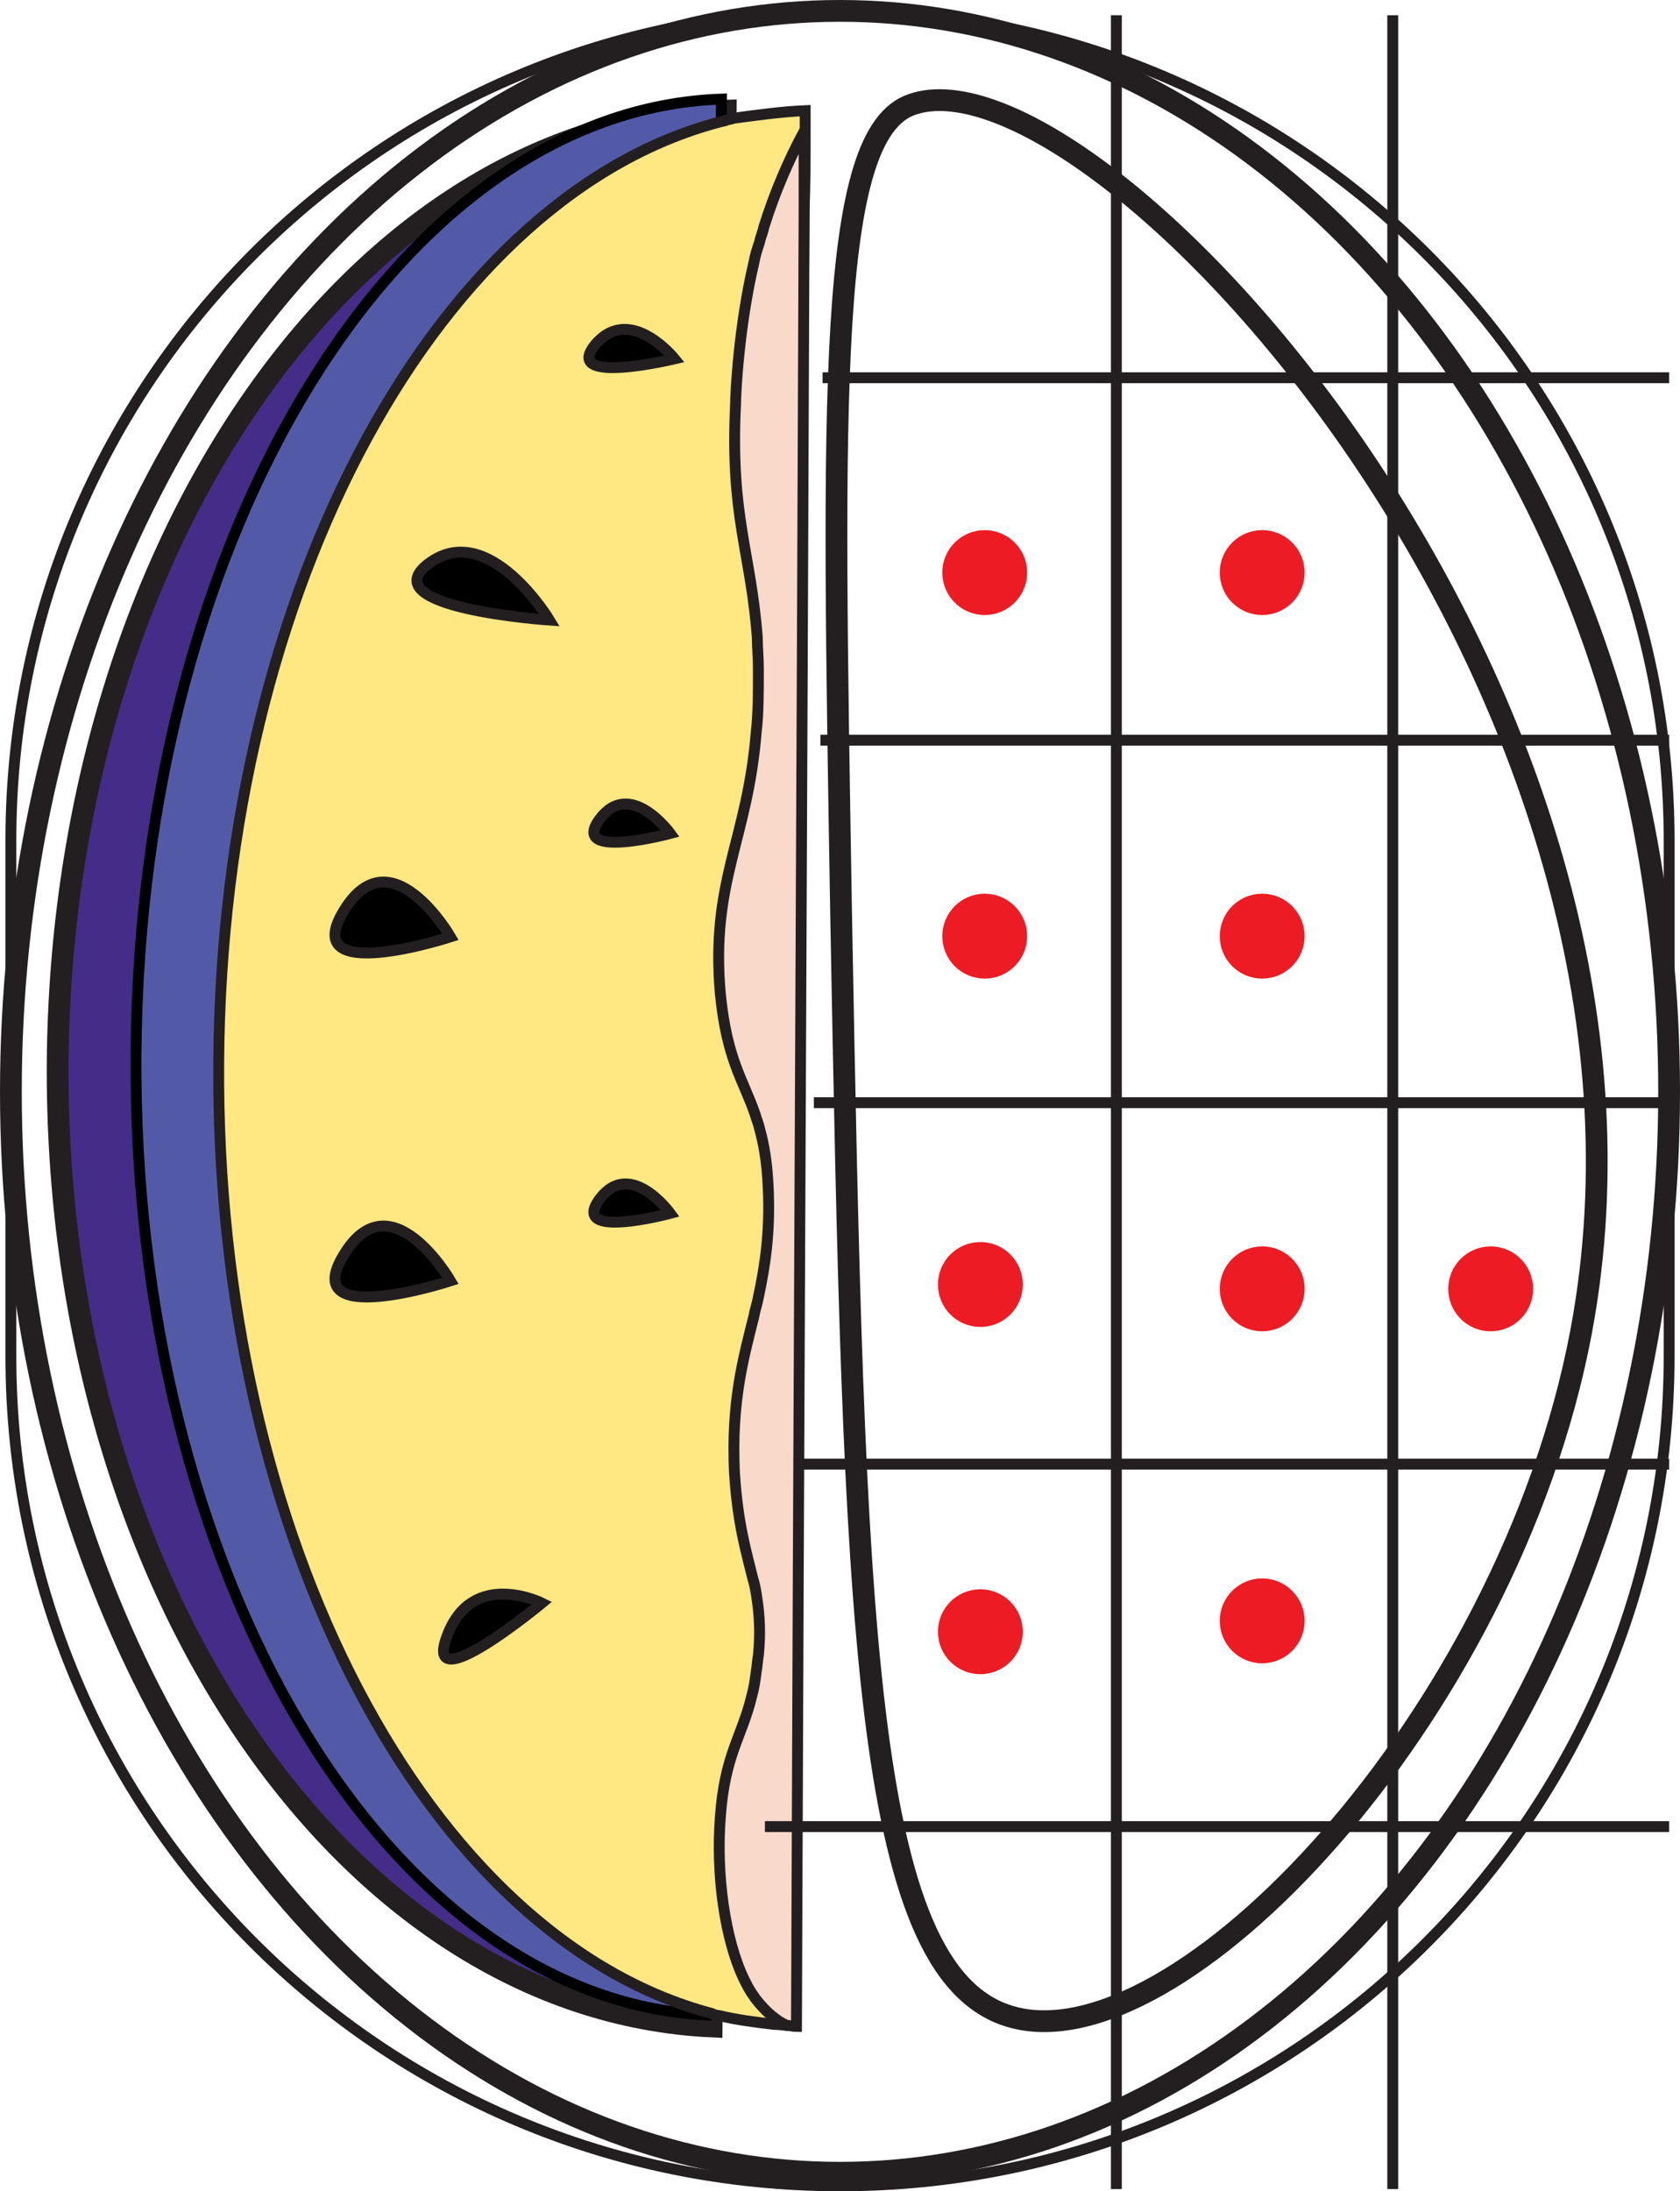 <!-- Generator: Adobe Illustrator 23.0.1, SVG Export Plug-In  -->
<svg version="1.1" xmlns="http://www.w3.org/2000/svg" xmlns:xlink="http://www.w3.org/1999/xlink" x="0px" y="0px" width="154.4px"
	 height="201.3px" viewBox="0 0 154.4 201.3" style="enable-background:new 0 0 154.4 201.3;" xml:space="preserve">
<style type="text/css">
	.st0{fill:#432D88;stroke:#231F20;stroke-width:2;stroke-miterlimit:10;}
	.st1{fill:#525AA8;stroke:#000000;stroke-miterlimit:10;}
	.st2{fill:#FFE782;stroke:#231F20;stroke-miterlimit:10;}
	.st3{fill:#F8D9CA;stroke:#231F20;stroke-miterlimit:10;}
	.st4{stroke:#231F20;stroke-miterlimit:10;}
	.st5{fill:none;stroke:#231F20;stroke-miterlimit:10;}
	.st6{fill:none;stroke:#231F20;stroke-width:2;stroke-miterlimit:10;}
	.st7{fill:#ED1C24;stroke:#ED1C24;stroke-miterlimit:10;}
</style>
<defs>
</defs>
<path class="st0" d="M65.4,186.165c-33.7-1.6-60.4-40.7-60.1-88.6c0.4-47.8,27.7-86.5,61.4-87.4L65.4,186.165z"/>
<path class="st1" d="M64.903,185.103c-29.5-1.5-52.8-40.7-52.4-88.5s24.3-86.5,53.8-87.5L64.903,185.103z"/>
<path class="st2" d="M74,10.165c0,0.6,0,1.2,0,1.8c0,2.5,0,4.9-0.1,7.4c-0.4,55.6-0.9,111.1-1.3,166.7c-0.5,0-1-0.1-1.5-0.1
	c-1.7-0.2-3.3-0.4-5-0.8c-0.2,0-0.5-0.1-0.7-0.2c-26-6.9-45.6-43.5-45.3-87.4s20.5-80.1,46.6-86.5c0.2-0.1,0.5-0.1,0.7-0.2
	C69.6,10.565,71.8,10.265,74,10.165z"/>
<path class="st3" d="M73.9,12.065c0,2.5,0,4.9,0,7.4c-0.2,55.6-0.5,111.1-0.7,166.7c-0.3,0-0.6-0.1-0.9-0.1
	c-0.9-0.4-1.9-1.2-2.9-2.5c-0.1-0.2-0.3-0.4-0.4-0.6c-0.2-0.3-0.4-0.7-0.6-1.1c-1.8-3.7-2.6-9.7-2.2-14.9c0.4-5.8,2-7.4,2.9-11.2
	c0.2-0.7,0.3-1.4,0.4-2.2c0.1-0.5,0.1-1,0.2-1.5c0.2-2,0.1-3.6-0.1-5c-0.1-0.7-0.2-1.4-0.4-2c-0.6-2.5-1.4-5-1.7-9.8
	c-0.3-6.5,0.8-10.4,1.8-14.4c0.1-0.6,0.3-1.1,0.4-1.7c0.6-2.8,1.1-5.9,0.9-10.1c-0.1-2.3-0.4-4-0.8-5.4c-0.1-0.5-0.3-0.9-0.4-1.3
	c-1.1-3.2-2.6-5-3.2-11.1c-0.9-10.3,2.5-14.1,3.3-24c0.2-1.7,0.2-3.7,0.2-5.8c0-1-0.1-2-0.1-2.9c-0.6-7.9-2.5-11.1-2-21.4
	c0-1,0.3-7.2,1.7-13.1c0.1-0.6,0.3-1.2,0.5-1.8c0.1-0.5,0.3-0.9,0.4-1.4C71.2,17.665,72.5,14.665,73.9,12.065z"/>
<path class="st4" d="M50.5,56.965c0,0-5.6-9.3-11.1-5.2C34,55.865,50.5,56.965,50.5,56.965z"/>
<path class="st4" d="M62,32.965c0,0-4.1-5.1-7.3-1.3C51.6,35.465,62,32.965,62,32.965z"/>
<path class="st4" d="M41.4,117.665c0,0-5.5-9.5-9.8-2.4C27.3,122.265,41.4,117.665,41.4,117.665z"/>
<path class="st4" d="M41.4,86.065c0,0-5.5-9.5-9.8-2.4C27.3,90.665,41.4,86.065,41.4,86.065z"/>
<path class="st4" d="M61.6,111.465c0,0-3.7-5.1-6.5-1.3C52.3,113.965,61.6,111.465,61.6,111.465z"/>
<path class="st4" d="M49.8,147.265c0,0-6.4-3.2-8.7,3C38.7,156.465,49.8,147.265,49.8,147.265z"/>
<path class="st4" d="M61.6,76.565c0,0-3.7-5.1-6.5-1.3C52.3,79.065,61.6,76.565,61.6,76.565z"/>
<path class="st5" d="M77.2,1L77.2,1c42.1,0,76.2,34.1,76.2,76.2v47.4c0,42.1-34.1,76.2-76.2,76.2l0,0C35.1,200.8,1,166.7,1,124.6
	V77.2C1,35.1,35.1,1,77.2,1z"/>
<path class="st6" d="M83.8,9.6c16.8-5.9,72.6,54.1,61.5,112.8c-6.7,35.4-37.3,67.6-52.6,62.8c-13.5-4.2-14.2-37-15.4-101.3
	C76.5,36.2,76,12.3,83.8,9.6z"/>
<ellipse class="st6" cx="77.2" cy="100.3" rx="76.2" ry="99.3"/>
<polyline class="st5" points="153.4,167.8 140.1,167.8 133.4,167.8 128,167.8 123.5,167.8 102.6,167.8 82.1,167.8 77.2,167.8 
	72.4,167.8 70.3,167.8 "/>
<polyline class="st5" points="153.4,134.5 152.8,134.5 148.8,134.5 142.2,134.5 128,134.5 102.6,134.5 78.7,134.5 77.2,134.5 
	75.7,134.5 73.7,134.5 "/>
<polyline class="st5" points="153.4,101.3 146.6,101.3 128,101.3 102.6,101.3 77.7,101.3 77.2,101.3 76.7,101.3 74.8,101.3 "/>
<polyline class="st5" points="153.4,68 152.8,68 149.1,68 138.8,68 128,68 102.6,68 77.4,68 77.2,68 77.1,68 75.4,68 "/>
<polyline class="st5" points="153.4,34.7 140.1,34.7 134.1,34.7 128,34.7 119.6,34.7 102.6,34.7 77.3,34.7 77.2,34.7 77.1,34.7 
	75.6,34.7 "/>
<line class="st5" x1="128" y1="1.4" x2="128" y2="201.1"/>
<line class="st5" x1="102.6" y1="1.4" x2="102.6" y2="201.1"/>
<circle class="st7" cx="116" cy="148.9" r="3.4"/>
<circle class="st7" cx="116" cy="118.4" r="3.4"/>
<circle class="st7" cx="90.1" cy="118" r="3.4"/>
<circle class="st7" cx="116" cy="52.6" r="3.4"/>
<circle class="st7" cx="116" cy="86" r="3.4"/>
<circle class="st7" cx="90.1" cy="149.9" r="3.4"/>
<circle class="st7" cx="90.5" cy="52.6" r="3.4"/>
<circle class="st7" cx="90.5" cy="86" r="3.4"/>
<circle class="st7" cx="137" cy="118.4" r="3.4"/>
</svg>